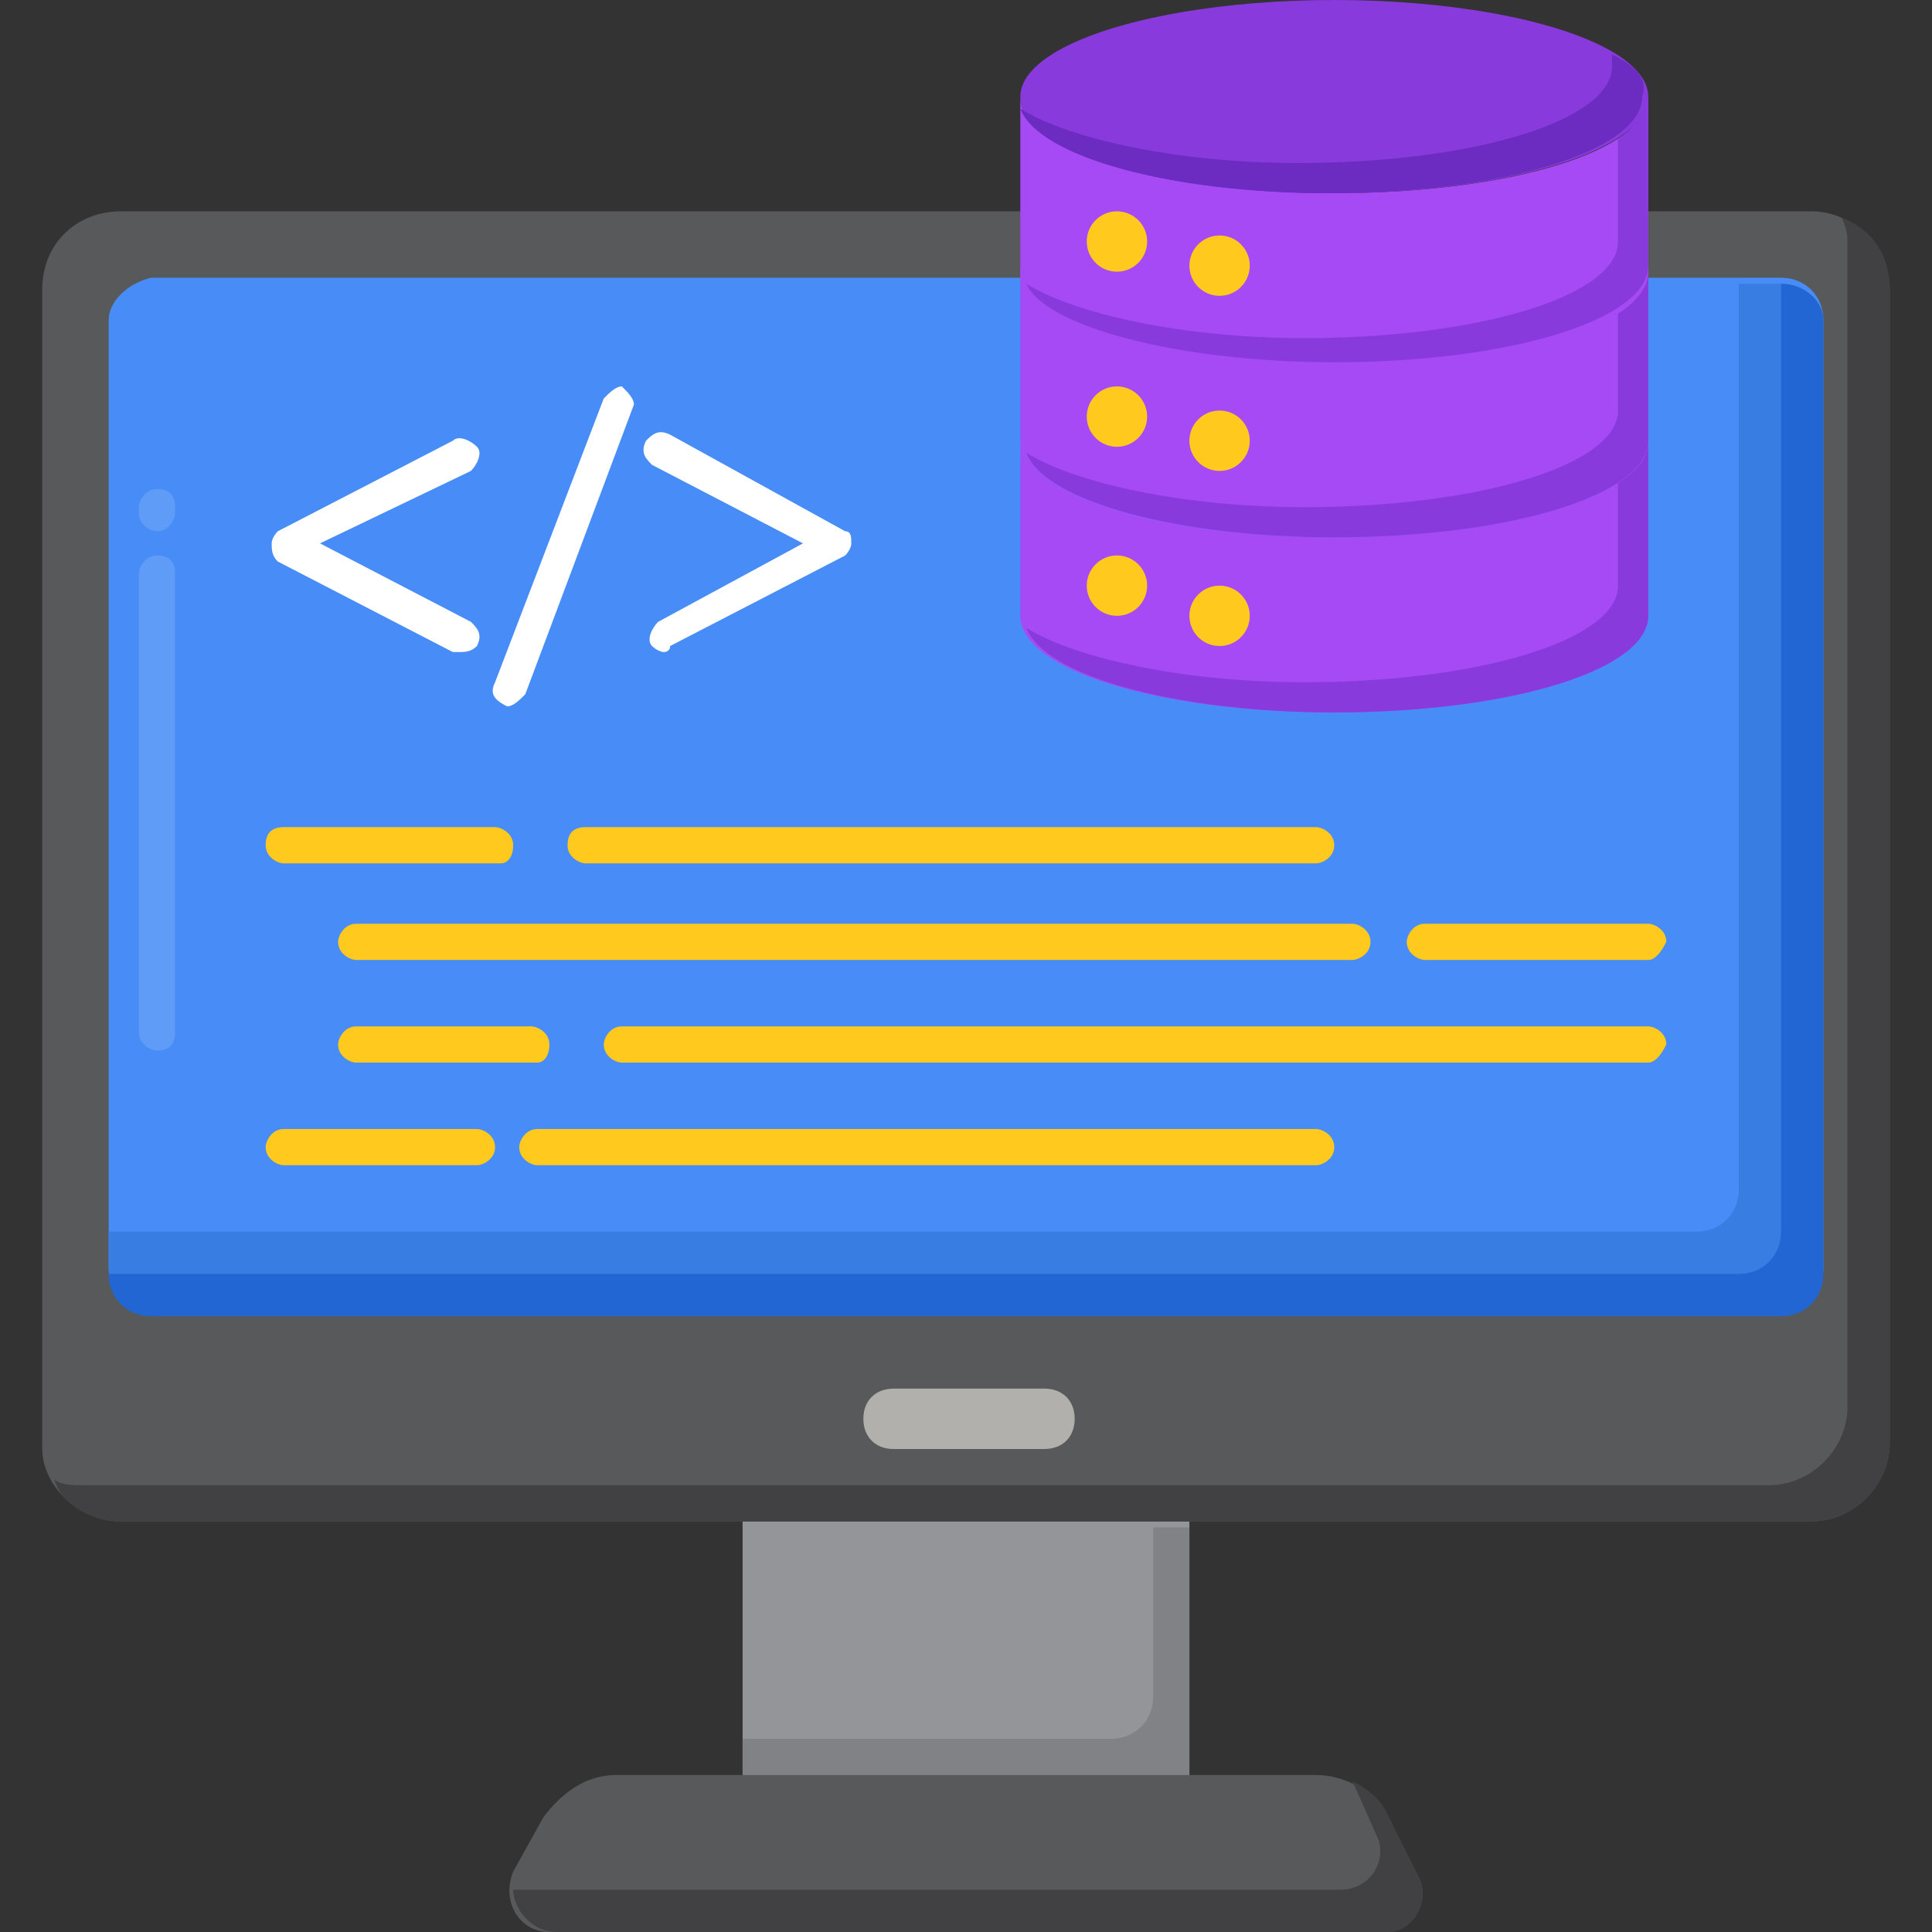 <?xml version="1.0" encoding="utf-8"?>
<!-- Generator: Adobe Illustrator 26.5.0, SVG Export Plug-In . SVG Version: 6.00 Build 0)  -->
<svg version="1.1" id="Layer_1" xmlns="http://www.w3.org/2000/svg" xmlns:xlink="http://www.w3.org/1999/xlink" x="0px" y="0px"
	 width="32px" height="32px" viewBox="0 0 32 32" style="enable-background:new 0 0 32 32;" xml:space="preserve">
<rect x="0" y="0" width="32" height="32" fill="#333333" stroke="none"/>
<style type="text/css">
	.st0{fill:#939598;}
	.st1{fill:#808285;}
	.st2{fill:#58595B;}
	.st3{fill:#414042;}
	.st4{fill:#B2B0AD;}
	.st5{fill:#478CF7;}
	.st6{fill:#5E9CF7;}
	.st7{fill:#377DE2;}
	.st8{fill:#2266D3;}
	.st9{fill:#FFC91D;}
	.st10{fill:#FFFFFF;}
	.st11{fill:#A54AF4;}
	.st12{fill:#893ADD;}
	.st13{fill:#6C2BC1;}
</style>
<g>
	<g>
		<g>
			<g>
				<g>
					<path class="st0" d="M12.3,25.2h7.4v4.2h-7.4V25.2z"/>
				</g>
				<g>
					<path class="st1" d="M19.1,25.2v2.9c0,0.4-0.3,0.7-0.7,0.7h-6.1v0.7h7.4v-4.2H19.1z"/>
				</g>
				<g>
					<path class="st2" d="M9.1,32h13.8c0.5,0,0.8-0.5,0.6-0.9L23,30.1c-0.2-0.4-0.7-0.7-1.2-0.7H10.2c-0.5,0-0.9,0.3-1.2,0.7
						l-0.5,0.9C8.3,31.5,8.6,32,9.1,32L9.1,32z"/>
				</g>
				<g>
					<path class="st3" d="M23.5,31.1L23,30.1c-0.1-0.3-0.4-0.5-0.6-0.6l0.4,0.9c0.2,0.4-0.1,0.9-0.6,0.9H8.5c0,0.3,0.3,0.7,0.7,0.7
						h13.8C23.4,32,23.7,31.5,23.5,31.1z"/>
				</g>
				<g>
					<path class="st2" d="M2,25.2H30c0.7,0,1.3-0.6,1.3-1.3V4.8c0-0.7-0.6-1.3-1.3-1.3H2C1.3,3.5,0.7,4,0.7,4.8v19.2
						C0.7,24.6,1.3,25.2,2,25.2z"/>
				</g>
				<g>
					<path class="st3" d="M30.5,3.6c0.1,0.2,0.1,0.3,0.1,0.5v19.2c0,0.7-0.6,1.3-1.3,1.3H1.4c-0.2,0-0.4,0-0.5-0.1
						C1,24.9,1.5,25.2,2,25.2H30c0.7,0,1.3-0.6,1.3-1.3V4.8C31.3,4.2,31,3.8,30.5,3.6L30.5,3.6z"/>
				</g>
				<g>
					<path class="st4" d="M17.3,24h-2.5c-0.3,0-0.5-0.2-0.5-0.5s0.2-0.5,0.5-0.5h2.5c0.3,0,0.5,0.2,0.5,0.5S17.6,24,17.3,24z"/>
				</g>
				<g>
					<path class="st5" d="M2.5,21.7h27c0.4,0,0.7-0.3,0.7-0.7V5.3c0-0.4-0.3-0.7-0.7-0.7h-27C2.1,4.7,1.8,5,1.8,5.3V21
						C1.8,21.4,2.1,21.7,2.5,21.7L2.5,21.7z"/>
				</g>
				<g>
					<path class="st6" d="M2.6,17.4c-0.1,0-0.3-0.1-0.3-0.3V9.5c0-0.1,0.1-0.3,0.3-0.3s0.3,0.1,0.3,0.3v7.6
						C2.9,17.3,2.8,17.4,2.6,17.4z M2.6,8.8c-0.1,0-0.3-0.1-0.3-0.3V8.4c0-0.1,0.1-0.3,0.3-0.3s0.3,0.1,0.3,0.3v0.1
						C2.9,8.6,2.8,8.8,2.6,8.8z"/>
				</g>
				<g>
					<path class="st7" d="M29.5,4.7h-0.7v15c0,0.4-0.3,0.7-0.7,0.7H1.8V21c0,0.4,0.3,0.7,0.7,0.7h27c0.4,0,0.7-0.3,0.7-0.7V5.3
						C30.2,5,29.9,4.7,29.5,4.7z"/>
				</g>
				<g>
					<path class="st8" d="M29.5,4.7v15.7c0,0.4-0.3,0.7-0.7,0.7h-27c0,0.4,0.3,0.7,0.7,0.7h27c0.4,0,0.7-0.3,0.7-0.7V5.3
						C30.2,5,29.9,4.7,29.5,4.7z"/>
				</g>
			</g>
		</g>
	</g>
	<g>
		<g>
			<path class="st9" d="M21.8,14.3H9.7c-0.1,0-0.3-0.1-0.3-0.3s0.1-0.3,0.3-0.3h12.1c0.1,0,0.3,0.1,0.3,0.3S21.9,14.3,21.8,14.3z"/>
		</g>
		<g>
			<path class="st9" d="M8.3,14.3H4.7c-0.1,0-0.3-0.1-0.3-0.3s0.1-0.3,0.3-0.3h3.5c0.1,0,0.3,0.1,0.3,0.3S8.4,14.3,8.3,14.3z"/>
		</g>
		<g>
			<path class="st9" d="M27.3,15.9h-3.7c-0.1,0-0.3-0.1-0.3-0.3c0-0.1,0.1-0.3,0.3-0.3h3.7c0.1,0,0.3,0.1,0.3,0.3
				C27.5,15.8,27.4,15.9,27.3,15.9z"/>
		</g>
		<g>
			<path class="st9" d="M22.4,15.9H5.9c-0.1,0-0.3-0.1-0.3-0.3c0-0.1,0.1-0.3,0.3-0.3h16.5c0.1,0,0.3,0.1,0.3,0.3
				C22.7,15.8,22.5,15.9,22.4,15.9z"/>
		</g>
		<g>
			<path class="st9" d="M27.3,17.6h-17c-0.1,0-0.3-0.1-0.3-0.3c0-0.1,0.1-0.3,0.3-0.3h17c0.1,0,0.3,0.1,0.3,0.3
				C27.5,17.5,27.4,17.6,27.3,17.6L27.3,17.6z"/>
		</g>
		<g>
			<path class="st9" d="M8.9,17.6H5.9c-0.1,0-0.3-0.1-0.3-0.3c0-0.1,0.1-0.3,0.3-0.3h2.9c0.1,0,0.3,0.1,0.3,0.3
				C9.1,17.5,9,17.6,8.9,17.6z"/>
		</g>
		<g>
			<path class="st9" d="M21.8,19.3H8.9c-0.1,0-0.3-0.1-0.3-0.3c0-0.1,0.1-0.3,0.3-0.3h12.9c0.1,0,0.3,0.1,0.3,0.3
				C22.1,19.2,21.9,19.3,21.8,19.3L21.8,19.3z"/>
		</g>
		<g>
			<path class="st9" d="M7.9,19.3H4.7c-0.1,0-0.3-0.1-0.3-0.3c0-0.1,0.1-0.3,0.3-0.3h3.2c0.1,0,0.3,0.1,0.3,0.3
				C8.2,19.2,8,19.3,7.9,19.3z"/>
		</g>
	</g>
	<g>
		<g>
			<g>
				<path class="st10" d="M7.6,10.8c0,0-0.1,0-0.1,0L4.6,9.3C4.5,9.2,4.5,9.1,4.5,9c0-0.1,0.1-0.2,0.1-0.2l2.9-1.5
					c0.1-0.1,0.3,0,0.4,0.1c0.1,0.1,0,0.3-0.1,0.4L5.3,9l2.5,1.3c0.1,0.1,0.2,0.2,0.1,0.4C7.8,10.8,7.7,10.8,7.6,10.8z"/>
			</g>
			<g>
				<path class="st10" d="M11,10.8c-0.1,0-0.2-0.1-0.2-0.1c-0.1-0.1,0-0.3,0.1-0.4L13.3,9l-2.5-1.3c-0.1-0.1-0.2-0.2-0.1-0.4
					c0.1-0.1,0.2-0.2,0.4-0.1L14,8.8c0.1,0,0.1,0.1,0.1,0.2c0,0.1-0.1,0.2-0.1,0.2l-2.9,1.5C11.1,10.8,11,10.8,11,10.8L11,10.8z"/>
			</g>
		</g>
		<g>
			<path class="st10" d="M8.4,11.7C8.3,11.7,8.3,11.7,8.4,11.7c-0.2-0.1-0.3-0.2-0.2-0.4L10,6.6c0.1-0.1,0.2-0.2,0.3-0.2
				c0.1,0.1,0.2,0.2,0.2,0.3l-1.8,4.8C8.6,11.6,8.5,11.7,8.4,11.7z"/>
		</g>
	</g>
	<g>
		<g>
			<g>
				<path class="st11" d="M22.1,8.9c-2.9,0-5.2-0.7-5.2-1.6v2.9c0,0.9,2.3,1.6,5.2,1.6c2.9,0,5.2-0.7,5.2-1.6c0,0,0-2.2,0-2.9
					C27.3,8.2,25,8.9,22.1,8.9z"/>
			</g>
			<g>
				<path class="st12" d="M26.8,8v1.7c0,0.9-2.3,1.6-5.2,1.6c-2,0-3.8-0.4-4.6-0.9c0.3,0.8,2.5,1.4,5.1,1.4c2.9,0,5.2-0.7,5.2-1.6
					c0,0,0-2.2,0-2.9C27.3,7.6,27.1,7.8,26.8,8z"/>
			</g>
			<g>
				<circle class="st9" cx="18.5" cy="9.7" r="0.5"/>
			</g>
			<g>
				<circle class="st9" cx="20.2" cy="10.2" r="0.5"/>
			</g>
		</g>
		<g>
			<g>
				<path class="st11" d="M22.1,6c-2.9,0-5.2-0.7-5.2-1.6v2.9c0,0.9,2.3,1.6,5.2,1.6c2.9,0,5.2-0.7,5.2-1.6c0,0,0-2.1,0-2.9
					C27.3,5.3,25,6,22.1,6z"/>
			</g>
			<g>
				<path class="st12" d="M26.8,5.1v1.7c0,0.9-2.3,1.6-5.2,1.6c-2,0-3.8-0.4-4.6-0.9c0.3,0.8,2.5,1.4,5.1,1.4c2.9,0,5.2-0.7,5.2-1.6
					c0,0,0-2.1,0-2.9C27.3,4.7,27.1,4.9,26.8,5.1z"/>
			</g>
			<g>
				<circle class="st9" cx="18.5" cy="6.9" r="0.5"/>
			</g>
			<g>
				<circle class="st9" cx="20.2" cy="7.3" r="0.5"/>
			</g>
		</g>
		<g>
			<g>
				<path class="st11" d="M22.1,3.2c-2.9,0-5.2-0.7-5.2-1.6v2.9c0,0.9,2.3,1.6,5.2,1.6c2.9,0,5.2-0.7,5.2-1.6c0,0,0-2.9,0-2.9
					C27.3,2.5,25,3.2,22.1,3.2z"/>
			</g>
			<g>
				<g>
					<path class="st12" d="M26.8,2.3v1.7c0,0.9-2.3,1.6-5.2,1.6c-2,0-3.8-0.4-4.6-0.9C17.3,5.4,19.5,6,22.1,6c2.9,0,5.2-0.7,5.2-1.6
						c0,0,0-2.9,0-2.9C27.3,1.8,27.1,2.1,26.8,2.3z"/>
				</g>
			</g>
			<g>
				<circle class="st9" cx="18.5" cy="4" r="0.5"/>
			</g>
			<g>
				<circle class="st9" cx="20.2" cy="4.4" r="0.5"/>
			</g>
		</g>
		<g>
			<ellipse class="st12" cx="22.1" cy="1.6" rx="5.2" ry="1.6"/>
		</g>
		<g>
			<path class="st13" d="M26.7,0.9c0,0.1,0,0.1,0,0.2c0,0.9-2.3,1.6-5.2,1.6c-2,0-3.8-0.4-4.6-0.9c0.3,0.8,2.5,1.4,5.1,1.4
				c2.9,0,5.2-0.7,5.2-1.6C27.3,1.3,27.1,1.1,26.7,0.9z"/>
		</g>
	</g>
</g>
</svg>
